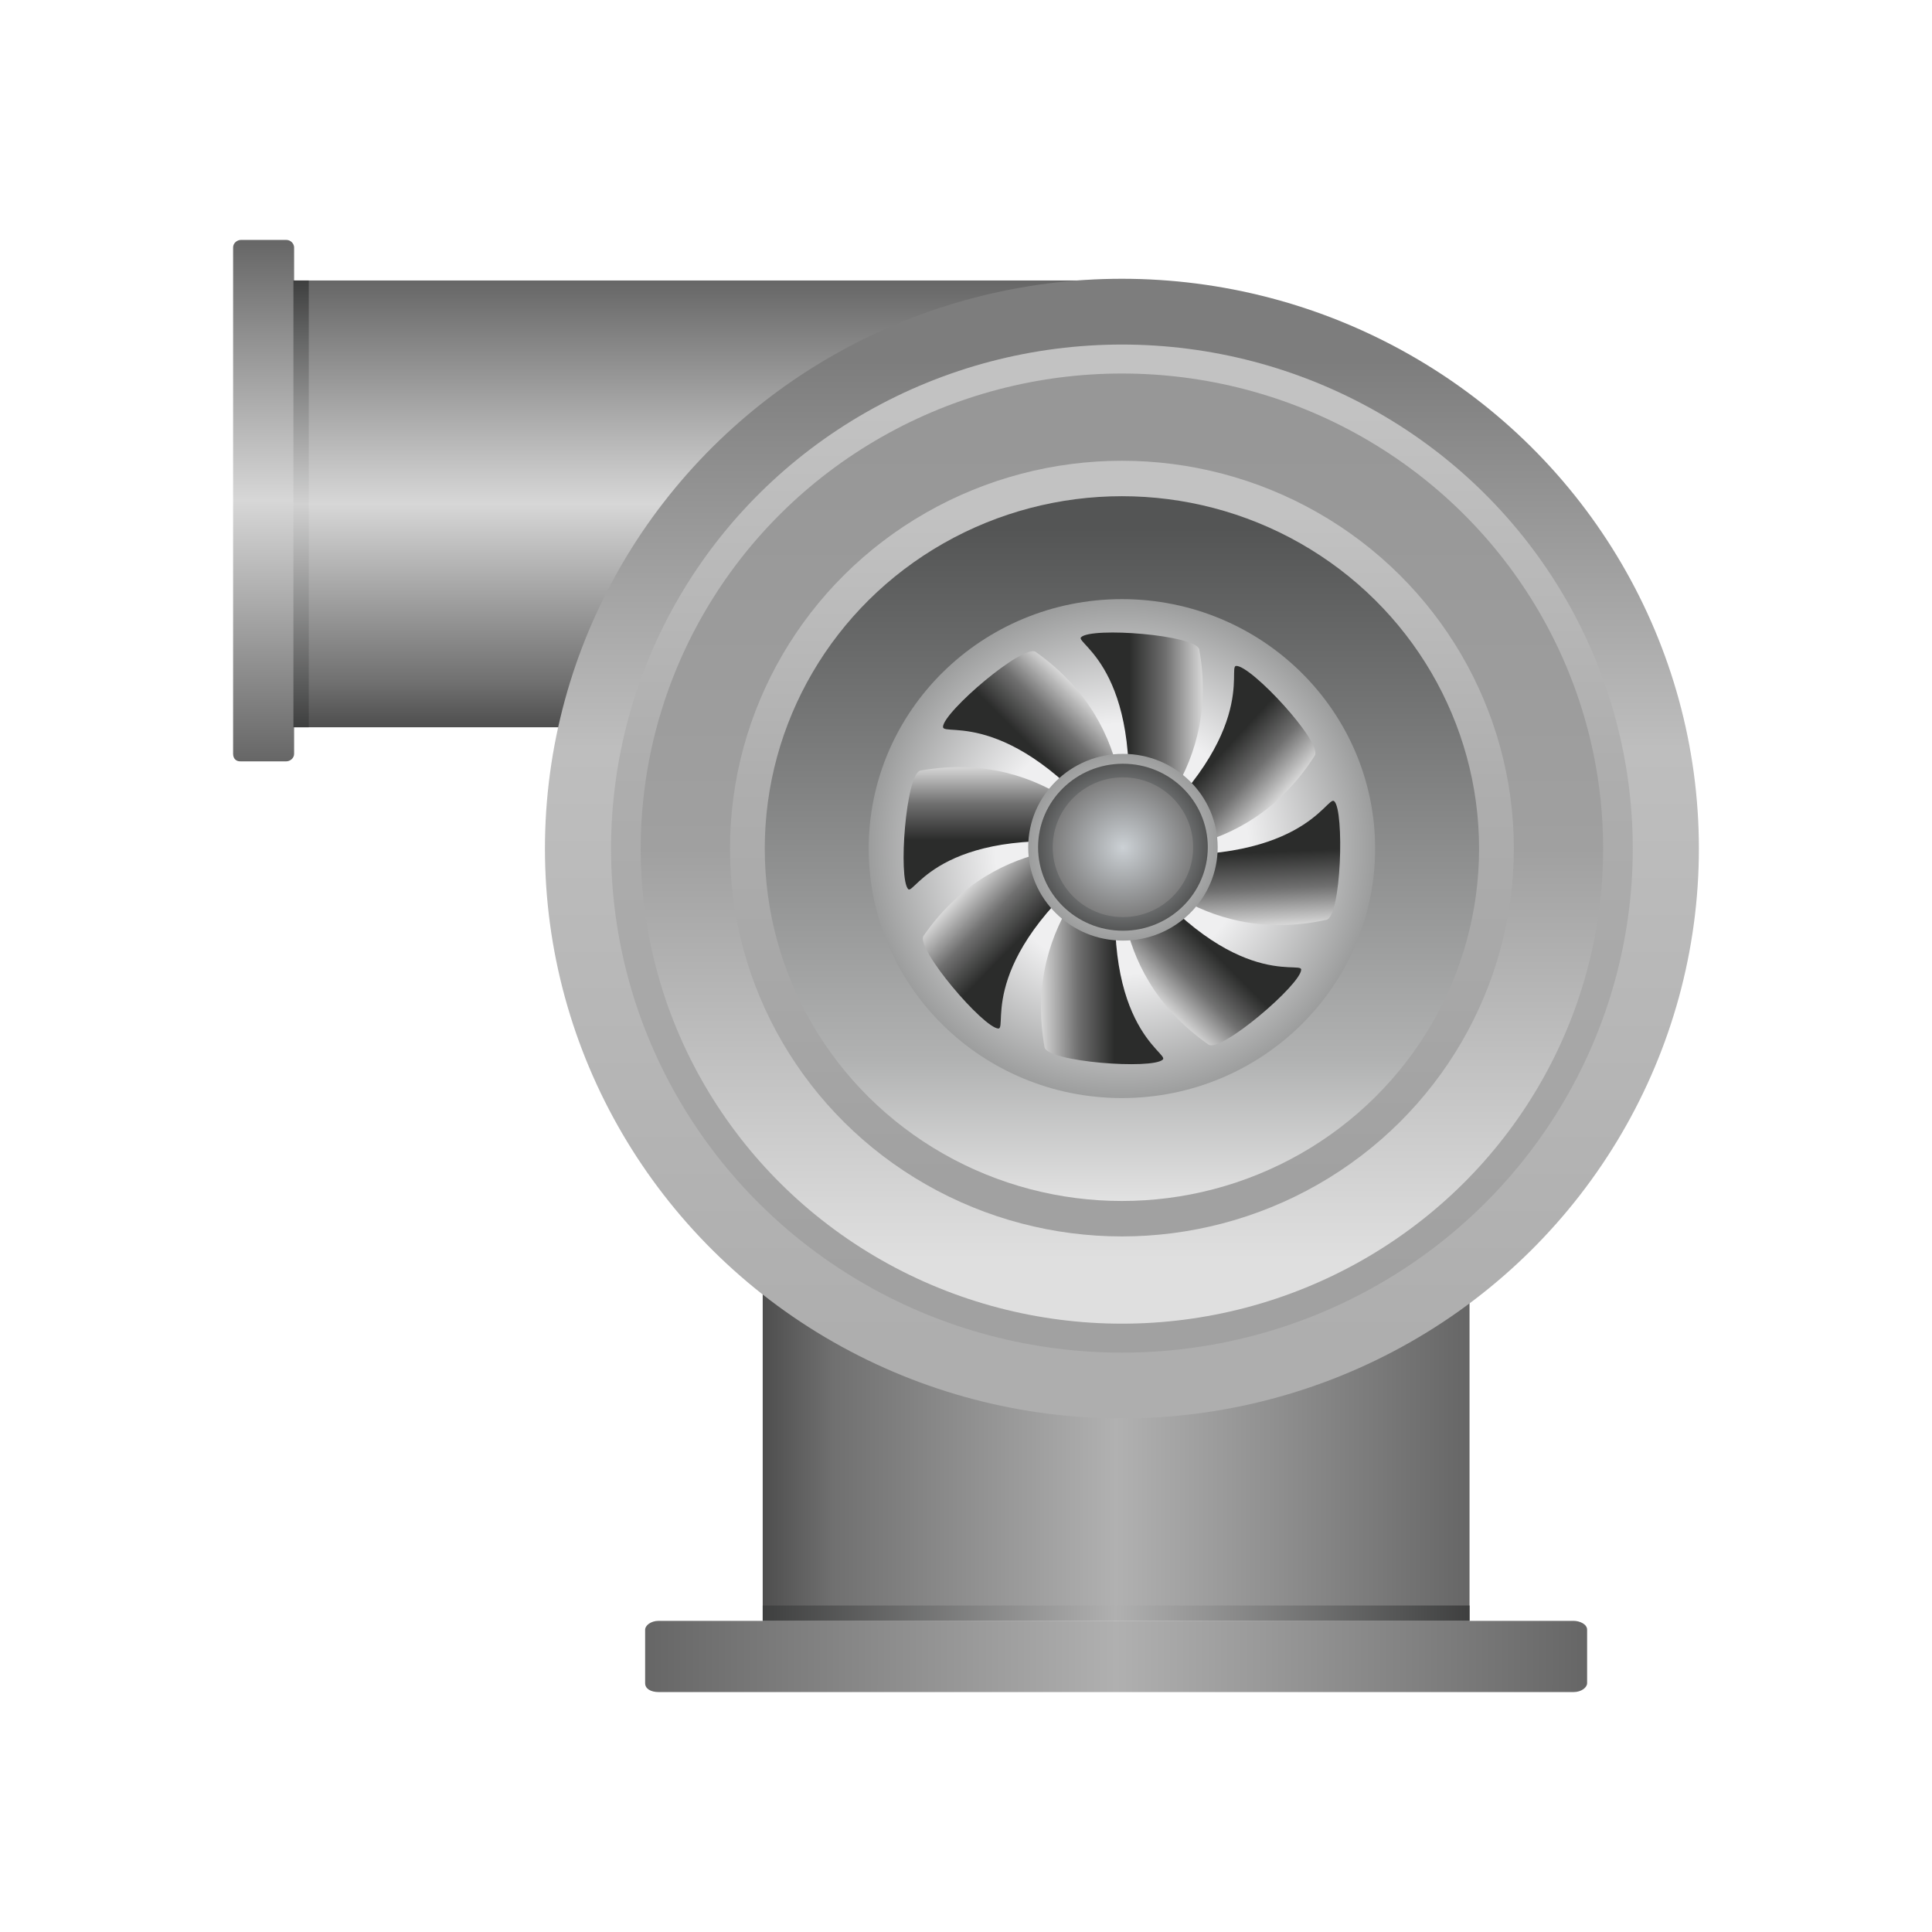 <?xml version="1.0" encoding="utf-8"?>
<!-- Generator: Adobe Illustrator 23.0.3, SVG Export Plug-In . SVG Version: 6.00 Build 0)  -->
<svg version="1.1" id="图层_1" xmlns="http://www.w3.org/2000/svg" xmlns:xlink="http://www.w3.org/1999/xlink" x="0px" y="0px"
	 viewBox="0 0 566.9 566.9" style="enable-background:new 0 0 566.9 566.9;" xml:space="preserve">
<style type="text/css">
	.st0{fill:url(#SVGID_1_);}
	.st1{fill:url(#SVGID_2_);}
	.st2{fill:url(#SVGID_3_);}
	.st3{fill:url(#SVGID_4_);}
	.st4{fill:url(#SVGID_5_);}
	.st5{fill:url(#SVGID_6_);}
	.st6{fill:url(#SVGID_7_);}
	.st7{fill:url(#SVGID_8_);}
	.st8{fill:url(#SVGID_9_);}
	.st9{fill:url(#SVGID_10_);}
	.st10{fill:url(#SVGID_11_);}
	.st11{fill:url(#SVGID_12_);}
	.st12{fill:url(#SVGID_13_);}
	.st13{fill:url(#SVGID_14_);}
	.st14{fill:url(#SVGID_15_);}
	.st15{fill:url(#SVGID_16_);}
	.st16{fill:url(#SVGID_17_);}
	.st17{fill:url(#SVGID_18_);}
	.st18{fill:url(#SVGID_19_);}
	.st19{fill:url(#SVGID_20_);}
	.st20{fill:url(#SVGID_21_);}
	.st21{fill:url(#SVGID_22_);}
	.st22{fill:url(#SVGID_23_);}
</style>
<g>
	
		<linearGradient id="SVGID_1_" gradientUnits="userSpaceOnUse" x1="-242.389" y1="812.057" x2="-242.389" y2="604.657" gradientTransform="matrix(4.489653e-11 -1 -1 -4.489653e-11 1035.871 180.926)">
		<stop  offset="0" style="stop-color:#4E4E4E"/>
		<stop  offset="0.1" style="stop-color:#707070"/>
		<stop  offset="0.5" style="stop-color:#B1B1B1"/>
		<stop  offset="1" style="stop-color:#666666"/>
	</linearGradient>
	<rect x="223.8" y="371" class="st0" width="207.4" height="104.6"/>
	
		<linearGradient id="SVGID_2_" gradientUnits="userSpaceOnUse" x1="315.061" y1="750.536" x2="315.061" y2="619.436" gradientTransform="matrix(-1 0 0 1 522.976 -537.121)">
		<stop  offset="0" style="stop-color:#4E4E4E"/>
		<stop  offset="0.1" style="stop-color:#707070"/>
		<stop  offset="0.5" style="stop-color:#D7D7D7"/>
		<stop  offset="1" style="stop-color:#666666"/>
	</linearGradient>
	<rect x="86.1" y="82.3" class="st1" width="243.6" height="131.1"/>
	
		<linearGradient id="SVGID_3_" gradientUnits="userSpaceOnUse" x1="445.611" y1="760.543" x2="445.611" y2="607.536" gradientTransform="matrix(-1 0 0 1 522.976 -537.121)">
		<stop  offset="0" style="stop-color:#666666"/>
		<stop  offset="0.5" style="stop-color:#D7D7D7"/>
		<stop  offset="1" style="stop-color:#666666"/>
	</linearGradient>
	<path class="st2" d="M68.4,221.2V72.6c0-1.3,1.2-2.2,2.3-2.2H84c1.4,0,2.3,1.2,2.3,2.2v148.6c0,1.3-1.2,2.2-2.3,2.2H70.7
		C69.3,223.5,68.4,222.6,68.4,221.2z"/>
	
		<linearGradient id="SVGID_4_" gradientUnits="userSpaceOnUse" x1="736.794" y1="203.915" x2="867.894" y2="203.915" gradientTransform="matrix(6.123234e-17 1 -1 6.123234e-17 292.279 -654.479)">
		<stop  offset="3.178914e-07" style="stop-color:#3E3F3F"/>
		<stop  offset="0.5" style="stop-color:#D1D1D1"/>
		<stop  offset="1" style="stop-color:#3E3F3F"/>
	</linearGradient>
	<rect x="86.1" y="82.3" class="st3" width="4.5" height="131.1"/>
	<g>
		
			<linearGradient id="SVGID_5_" gradientUnits="userSpaceOnUse" x1="-24.235" y1="-591.645" x2="-24.235" y2="-880.708" gradientTransform="matrix(-1 0 0 -1 304.979 -487.25)">
			<stop  offset="5.618340e-03" style="stop-color:#7D7D7D"/>
			<stop  offset="0.398" style="stop-color:#BEBEBE"/>
			<stop  offset="1" style="stop-color:#AEAEAE"/>
		</linearGradient>
		<ellipse class="st4" cx="329.2" cy="249" rx="169.3" ry="167.2"/>
		
			<linearGradient id="SVGID_6_" gradientUnits="userSpaceOnUse" x1="-24.235" y1="-864.006" x2="-24.235" y2="-608.287" gradientTransform="matrix(-1 0 0 -1 304.979 -487.25)">
			<stop  offset="5.618335e-03" style="stop-color:#A1A1A1"/>
			<stop  offset="0.6" style="stop-color:#AEAEAE"/>
			<stop  offset="1" style="stop-color:#C2C2C2"/>
		</linearGradient>
		<ellipse class="st5" cx="329.2" cy="249" rx="149.9" ry="147.9"/>
		
			<linearGradient id="SVGID_7_" gradientUnits="userSpaceOnUse" x1="-24.235" y1="-615.659" x2="-24.235" y2="-856.688" gradientTransform="matrix(-1 0 0 -1 304.979 -487.25)">
			<stop  offset="5.617890e-03" style="stop-color:#979797"/>
			<stop  offset="0.5" style="stop-color:#A0A0A0"/>
			<stop  offset="1" style="stop-color:#DFDFDF"/>
		</linearGradient>
		<ellipse class="st6" cx="329.2" cy="249" rx="141.2" ry="139.4"/>
		
			<linearGradient id="SVGID_8_" gradientUnits="userSpaceOnUse" x1="-24.235" y1="-834.399" x2="-24.235" y2="-637.924" gradientTransform="matrix(-1 0 0 -1 304.979 -487.25)">
			<stop  offset="5.618335e-03" style="stop-color:#A1A1A1"/>
			<stop  offset="0.6" style="stop-color:#AEAEAE"/>
			<stop  offset="1" style="stop-color:#C2C2C2"/>
		</linearGradient>
		<ellipse class="st7" cx="329.2" cy="249" rx="115" ry="113.8"/>
		
			<linearGradient id="SVGID_9_" gradientUnits="userSpaceOnUse" x1="-24.235" y1="-839.665" x2="-24.235" y2="-632.489" gradientTransform="matrix(-1 0 0 -1 304.979 -487.25)">
			<stop  offset="0" style="stop-color:#E2E2E2"/>
			<stop  offset="0.2" style="stop-color:#B1B2B2"/>
			<stop  offset="0.953" style="stop-color:#545555"/>
		</linearGradient>
		<ellipse class="st8" cx="329.2" cy="249" rx="104.8" ry="103.4"/>
		
			<radialGradient id="SVGID_10_" cx="68.799" cy="-747.986" r="49.463" gradientTransform="matrix(-1.5 0 0 -1.482 432.42 -859.427)" gradientUnits="userSpaceOnUse">
			<stop  offset="0.5" style="stop-color:#EFEFF0"/>
			<stop  offset="1" style="stop-color:#9C9D9D"/>
		</radialGradient>
		<ellipse class="st9" cx="329.2" cy="249" rx="74.3" ry="73.2"/>
		<g>
			
				<linearGradient id="SVGID_11_" gradientUnits="userSpaceOnUse" x1="551.079" y1="651.35" x2="586.947" y2="651.35" gradientTransform="matrix(-0.707 0.707 0.707 0.707 252.409 -640.633)">
				<stop  offset="0" style="stop-color:#D7D7D7"/>
				<stop  offset="0.3" style="stop-color:#707070"/>
				<stop  offset="0.6" style="stop-color:#2B2C2B"/>
			</linearGradient>
			<path class="st10" d="M276.7,213.3c0-4.3,23.6-24.5,27.2-22c31.7,22.4,25.4,57.1,25.4,57.1C297.8,206.8,276.7,216.3,276.7,213.3z
				"/>
			
				<linearGradient id="SVGID_12_" gradientUnits="userSpaceOnUse" x1="-47.9" y1="871.341" x2="-12.118" y2="871.341" gradientTransform="matrix(-1 0 0 1 304.979 -654.179)">
				<stop  offset="0" style="stop-color:#D7D7D7"/>
				<stop  offset="0.3" style="stop-color:#707070"/>
				<stop  offset="0.6" style="stop-color:#2B2C2B"/>
			</linearGradient>
			<path class="st11" d="M317.2,187c3-3.1,33.9-0.7,34.7,3.6c6.8,38.1-22.1,58.1-22.1,58.1C336.9,197.2,315.4,188.8,317.2,187z"/>
			
				<linearGradient id="SVGID_13_" gradientUnits="userSpaceOnUse" x1="818.869" y1="71.822" x2="854.783" y2="71.822" gradientTransform="matrix(6.123234e-17 1 1 -6.123234e-17 224.813 -593.88)">
				<stop  offset="0" style="stop-color:#D7D7D7"/>
				<stop  offset="0.3" style="stop-color:#707070"/>
				<stop  offset="0.6" style="stop-color:#2B2C2B"/>
			</linearGradient>
			<path class="st12" d="M266.5,260.9c-3-3-0.7-34.1,3.6-34.8c38.1-6.7,58,22.2,58,22.2C276.4,241,268.3,262.7,266.5,260.9z"/>
			
				<linearGradient id="SVGID_14_" gradientUnits="userSpaceOnUse" x1="116.584" y1="-769.193" x2="152.365" y2="-769.193" gradientTransform="matrix(1 -2.215213e-03 -2.215213e-03 -1 187.2 -488.285)">
				<stop  offset="0" style="stop-color:#D7D7D7"/>
				<stop  offset="0.3" style="stop-color:#707070"/>
				<stop  offset="0.6" style="stop-color:#2B2C2B"/>
			</linearGradient>
			<path class="st13" d="M341.2,310.9c-3,3-33.9,0.7-34.7-3.6c-6.8-38.4,22.1-58.4,22.1-58.4C321.5,300.9,343.2,309,341.2,310.9z"/>
			
				<linearGradient id="SVGID_15_" gradientUnits="userSpaceOnUse" x1="649.07" y1="-441.491" x2="684.996" y2="-441.491" gradientTransform="matrix(0.709 0.706 0.706 -0.709 140.375 -515.76)">
				<stop  offset="0" style="stop-color:#D7D7D7"/>
				<stop  offset="0.3" style="stop-color:#707070"/>
				<stop  offset="0.6" style="stop-color:#2B2C2B"/>
			</linearGradient>
			<path class="st14" d="M293,301.8c-4.3,0-24.5-23.6-22-27.2c22-31.8,56.6-25.6,56.6-25.6C286.2,280.4,295.7,301.5,293,301.8z"/>
			
				<linearGradient id="SVGID_16_" gradientUnits="userSpaceOnUse" x1="-492.883" y1="-625.311" x2="-457.035" y2="-625.311" gradientTransform="matrix(0.706 -0.709 -0.709 -0.706 239.718 -501.936)">
				<stop  offset="0" style="stop-color:#D7D7D7"/>
				<stop  offset="0.3" style="stop-color:#707070"/>
				<stop  offset="0.6" style="stop-color:#2B2C2B"/>
			</linearGradient>
			<path class="st15" d="M381.8,284.5c0,4.3-23.6,24.5-27.2,22c-31.7-22.2-25.4-56.8-25.4-56.8C360.7,291.5,381.8,281.8,381.8,284.5
				z"/>
			
				<linearGradient id="SVGID_17_" gradientUnits="userSpaceOnUse" x1="-757.664" y1="0.551" x2="-721.756" y2="0.551" gradientTransform="matrix(-4.324653e-02 -0.999 -0.999 4.324653e-02 330.616 -484.952)">
				<stop  offset="0" style="stop-color:#D7D7D7"/>
				<stop  offset="0.3" style="stop-color:#707070"/>
				<stop  offset="0.6" style="stop-color:#2B2C2B"/>
			</linearGradient>
			<path class="st16" d="M391.5,235.1c3,2.7,2.1,33.9-2.3,34.8c-37.8,8.3-58.9-19.7-58.9-19.7C382.2,255,389.4,233.1,391.5,235.1z"
				/>
			
				<linearGradient id="SVGID_18_" gradientUnits="userSpaceOnUse" x1="-565.944" y1="537.575" x2="-530.073" y2="537.575" gradientTransform="matrix(-0.737 -0.676 -0.676 0.737 314.833 -536.868)">
				<stop  offset="0" style="stop-color:#D7D7D7"/>
				<stop  offset="0.3" style="stop-color:#707070"/>
				<stop  offset="0.6" style="stop-color:#2B2C2B"/>
			</linearGradient>
			<path class="st17" d="M362.7,195.4c4.3-0.3,25.4,22.4,23.1,26.3c-20.8,32.7-55.7,27.8-55.7,27.8
				C370.1,216.3,360,195.6,362.7,195.4z"/>
		</g>
		<g>
			
				<radialGradient id="SVGID_19_" cx="68.599" cy="-747.716" r="18.511" gradientTransform="matrix(-1.5 0 0 -1.482 432.42 -859.427)" gradientUnits="userSpaceOnUse">
				<stop  offset="5.618212e-03" style="stop-color:#EFEFF0"/>
				<stop  offset="1" style="stop-color:#9C9D9D"/>
			</radialGradient>
			<ellipse class="st18" cx="329.5" cy="248.6" rx="27.8" ry="27.4"/>
			
				<radialGradient id="SVGID_20_" cx="68.599" cy="-747.716" r="16.599" gradientTransform="matrix(-1.5 0 0 -1.482 432.42 -859.427)" gradientUnits="userSpaceOnUse">
				<stop  offset="5.618212e-03" style="stop-color:#CBD0D4"/>
				<stop  offset="1" style="stop-color:#545555"/>
			</radialGradient>
			<ellipse class="st19" cx="329.5" cy="248.6" rx="24.9" ry="24.5"/>
			
				<radialGradient id="SVGID_21_" cx="68.599" cy="-747.716" r="13.826" gradientTransform="matrix(-1.5 0 0 -1.482 432.42 -859.427)" gradientUnits="userSpaceOnUse">
				<stop  offset="5.618212e-03" style="stop-color:#CBD0D4"/>
				<stop  offset="1" style="stop-color:#7C7C7C"/>
			</radialGradient>
			<ellipse class="st20" cx="329.5" cy="248.6" rx="20.6" ry="20.5"/>
		</g>
	</g>
	
		<linearGradient id="SVGID_22_" gradientUnits="userSpaceOnUse" x1="875.362" y1="846.557" x2="875.362" y2="570.157" gradientTransform="matrix(4.489653e-11 1 -1 4.489653e-11 1035.871 -389.298)">
		<stop  offset="0" style="stop-color:#666666"/>
		<stop  offset="0.5" style="stop-color:#B0B0B0"/>
		<stop  offset="1" style="stop-color:#666666"/>
	</linearGradient>
	<path class="st21" d="M193.3,496.5h268.4c2.4,0,4-1.4,4-2.6v-15.7c0-1.6-2.1-2.6-4-2.6H193.3c-2.4,0-4,1.4-4,2.6v15.7
		C189.3,495.5,190.9,496.5,193.3,496.5z"/>
	
		<linearGradient id="SVGID_23_" gradientUnits="userSpaceOnUse" x1="722.014" y1="-523.135" x2="929.415" y2="-523.135" gradientTransform="matrix(-1 0 0 -1 1153.229 -49.771)">
		<stop  offset="3.178914e-07" style="stop-color:#3E3F3F"/>
		<stop  offset="0.5" style="stop-color:#B0B0B0"/>
		<stop  offset="1" style="stop-color:#3E3F3F"/>
	</linearGradient>
	<rect x="223.8" y="471.1" class="st22" width="207.4" height="4.5"/>
</g>
</svg>

